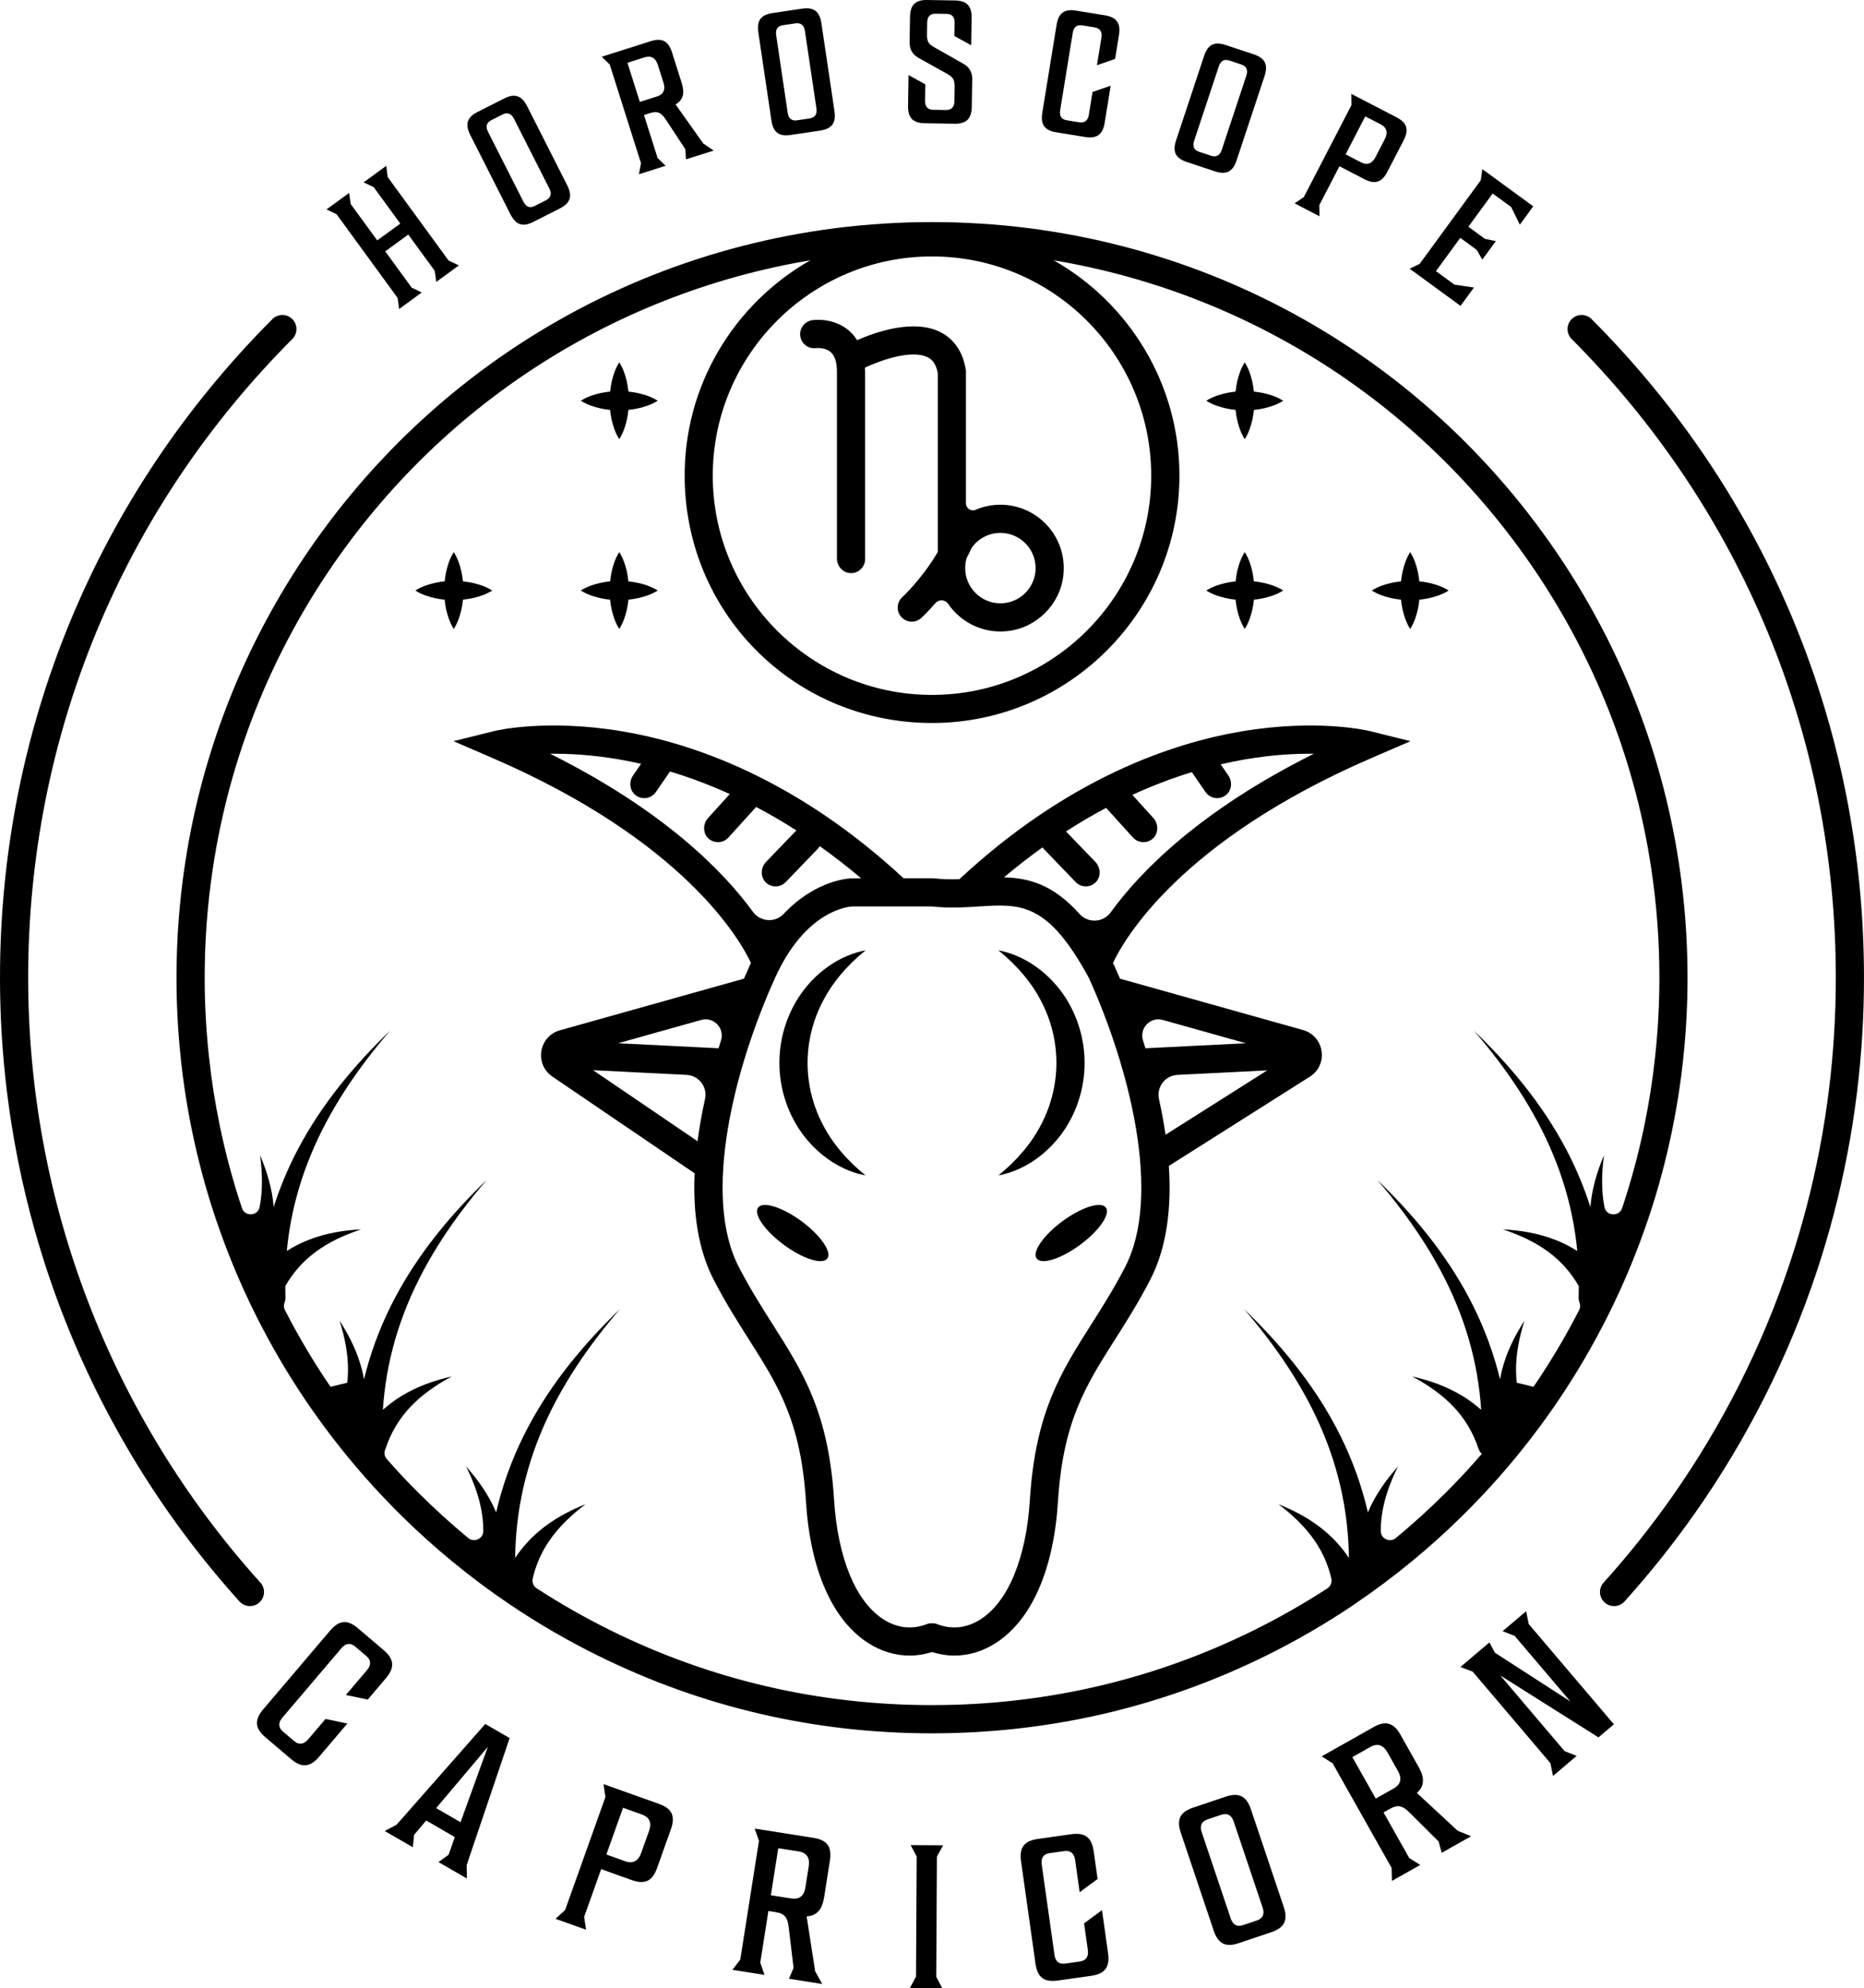 <?xml version="1.0" encoding="UTF-8"?>
<svg id="Layer_1" data-name="Layer 1" xmlns="http://www.w3.org/2000/svg" viewBox="0 0 1229.78 1311.62">
  <path d="M538.44,229.64c.06,0,5.92-.65,9.66,2.67,2.71,2.41,4.08,6.76,4.08,12.94v123.13c0,4.85,3.55,9.19,8.38,9.65,5.54.53,10.21-3.82,10.21-9.25v-123.53c0-.95-.06-1.84-.11-2.75,9.39-4.42,30.53-12.23,41.35-6.83,2.26,1.13,5.37,3.43,6.69,10.39v118.09c-10.29,17.6-23.24,29.63-23.42,29.79-3.78,3.46-4.05,9.33-.6,13.12,1.83,2.01,4.35,3.03,6.87,3.03,2.24,0,4.48-.8,6.26-2.43.37-.33,4.18-3.86,9.36-9.8,2.24-2.57,6.38-2.42,8.31.4,8.29,12.16,22.8,19.75,38.94,18.09,19.3-1.99,34.98-17.51,37.13-36.79,2.82-25.2-16.91-46.61-41.55-46.61-5.82,0-11.36,1.21-16.4,3.37-3,1.29-6.32-1.02-6.32-4.28v-87.56l-.12-.75c-2.41-14.67-10.49-21.53-16.84-24.7-17.82-8.9-43.26.26-54.84,5.38-1.47-2.33-3.21-4.42-5.28-6.23-10.05-8.71-22.86-7.18-24.28-6.97-5.08.73-8.67,5.44-7.94,10.52.73,5.08,5.37,8.62,10.46,7.89ZM660.02,351.54c12.81,0,23.23,10.42,23.23,23.23s-10.42,23.23-23.23,23.23-23.23-10.42-23.23-23.23c0-2.34.35-4.59,1-6.73,1.12-2.13,2.19-4.31,3.21-6.57,4.2-6,11.16-9.94,19.02-9.94Z" style="stroke-width: 0px;"/>
  <path d="M893.38,1058.41c25.8-17.38,50.21-37.42,72.51-59.53,1.33-1.31,2.64-2.64,3.97-3.98l.52-.53c2.56-2.6,5.09-5.23,7.59-7.9,14.97-15.88,29.09-33.01,41.98-50.92,12.29-17.09,23.58-35.13,33.57-53.6,7.39-13.66,14.16-27.67,20.11-41.64,5.44-12.81,10.36-25.85,14.63-38.74,5.88-17.72,10.83-36.19,14.71-54.89,3.27-15.75,5.77-31.68,7.43-47.32.66-5.97,1.2-11.9,1.61-17.58.3-4.08.53-7.83.69-11.37.44-8.22.66-16.78.66-25.45,0-25.03-1.87-50.14-5.56-74.61-1.51-10.13-3.35-20.26-5.47-30.1-7.7-36.02-19.47-71.25-34.98-104.71-9.19-19.8-19.77-39.16-31.44-57.55-92.11-144.95-249.49-231.49-421.01-231.49s-328.91,86.54-421.02,231.5c-11.67,18.39-22.25,37.75-31.44,57.55-15.51,33.46-27.27,68.69-34.97,104.7-2.12,9.85-3.96,19.98-5.47,30.1-3.69,24.48-5.56,49.59-5.56,74.62,0,8.67.22,17.23.66,25.36.16,3.61.38,7.36.69,11.44.41,5.68.95,11.61,1.61,17.58,1.67,15.69,4.17,31.62,7.44,47.35,3.88,18.71,8.83,37.17,14.7,54.89,4.26,12.89,9.19,25.93,14.63,38.76,5.94,13.95,12.7,27.95,20.1,41.62,9.99,18.47,21.28,36.51,33.58,53.61,12.89,17.91,27.01,35.04,41.96,50.91,2.51,2.68,5.05,5.31,7.61,7.92l.22.22c1.42,1.45,2.83,2.87,4.23,4.25,22.33,22.14,46.74,42.18,72.53,59.56,18.58,12.55,38.22,23.95,58.39,33.88,68.75,33.92,142.81,51.12,220.12,51.12,2.57,0,5.16-.02,7.65-.07,2.2-.02,4.41-.07,6.57-.14,72.23-2.02,141.5-19.14,205.87-50.88,20.13-9.91,39.78-21.32,58.4-33.9ZM759.51,313.79c0,79.75-64.88,144.63-144.63,144.63s-144.63-64.88-144.63-144.63,64.88-144.63,144.63-144.63,144.63,64.88,144.63,144.63ZM628.56,1124.61c-2.07.07-4.14.11-6.29.14-2.45.05-4.92.07-7.37.07-74.43,0-145.72-16.55-211.9-49.21-16.8-8.28-33.22-17.62-48.94-27.83-2.14-1.39-3.17-3.99-2.6-6.48,2-8.69,5.59-17.13,10.92-24.87,6.22-9.12,14.65-17.14,23.96-24.14-10.8,4.31-21.42,9.89-30.81,17.87-5.91,4.96-11.2,10.92-15.67,17.55.16-11.98,1.22-23.96,3.31-35.82,2.75-15.7,7.28-31.17,13.43-46.09,12.28-29.9,31-57.29,52.41-82.22-11.84,11.43-23.11,23.53-33.4,36.52-10.29,12.99-19.6,26.9-27.42,41.74-7.83,14.83-14.14,30.6-18.62,46.97-.81,2.95-1.54,5.93-2.24,8.91-.09-.21-.16-.42-.25-.63-4.86-11.32-11.87-21.05-19.62-29.73,5.21,10.41,9.19,21.35,10.68,32.29.49,3.49.72,6.95.7,10.38-.03,5.09-6.03,7.8-9.95,4.55-11.06-9.16-21.75-18.84-31.98-28.98-1.36-1.33-2.69-2.69-4.04-4.06l-.21-.21c-2.46-2.5-4.9-5.03-7.32-7.62-3.44-3.66-6.82-7.4-10.16-11.2-1.5-1.71-1.98-4.16-1.05-6.24.12-.27.23-.54.32-.82,3.28-9.91,8.65-19.26,16.25-27.29,7.55-8.05,17.12-14.68,27.39-20.16-11.34,2.59-22.69,6.47-33.2,12.9-4.32,2.61-8.43,5.7-12.29,9.15.52-7.87,1.45-15.73,2.82-23.54,2.75-15.7,7.28-31.17,13.43-46.09,12.28-29.9,31-57.29,52.41-82.22-11.84,11.43-23.11,23.53-33.4,36.52-10.29,12.99-19.6,26.9-27.42,41.74-7.83,14.83-14.14,30.6-18.62,46.97-.59,2.16-1.15,4.32-1.68,6.5-.38-2.14-.8-4.25-1.34-6.33-3.05-11.94-8.48-22.63-14.79-32.4,3.54,11.09,5.78,22.51,5.57,33.55-.04,2.5-.2,4.97-.49,7.41-8.52,2.07-2.52.61-11.04,2.68-9.19-13.49-17.72-27.5-25.44-41.78-1.59-2.93-3.13-5.88-4.65-8.85-.78-1.53-.87-3.31-.25-4.91.43-1.11.66-2.33.61-3.6v-.02c-.09-2.41-.12-4.82-.13-7.23,4.84-8.47,11.37-16.12,19.63-22.28,8.81-6.65,19.38-11.54,30.44-15.18-11.61.61-23.46,2.5-34.91,7.03-4.86,1.9-9.6,4.34-14.13,7.21.54-5.69,1.3-11.37,2.29-17.02,2.75-15.7,7.28-31.17,13.43-46.09,12.28-29.9,31-57.29,52.41-82.22-11.84,11.43-23.11,23.53-33.4,36.52-10.29,12.99-19.6,26.9-27.42,41.74-6.4,12.12-11.76,24.88-15.96,38.07-1-12.17-4.49-23.55-9.01-34.17,1.59,11.53,1.85,23.17-.24,34.01-.01.06-.02.13-.04.19-1.15,6.04-9.71,6.52-11.66.69-.15-.44-.29-.87-.43-1.31-5.65-17.04-10.41-34.81-14.15-52.82-3.14-15.14-5.55-30.46-7.16-45.57-.63-5.77-1.15-11.46-1.55-16.94-.29-3.91-.51-7.47-.66-10.97-.42-7.89-.64-16.12-.64-24.46,0-24.11,1.8-48.28,5.36-71.86,1.46-9.75,3.23-19.49,5.26-28.96,7.41-34.67,18.73-68.57,33.66-100.77,8.85-19.06,19.04-37.71,30.27-55.41,74.06-116.56,191.98-193.84,325.04-216.16-50.23,28.51-83.96,82.85-82.9,144.86,1.54,89.91,74.04,160.79,163.97,160.37,89.64-.42,162.44-73.48,162.44-163.21,0-60.82-33.46-113.94-82.92-142.01,133.05,22.32,250.97,99.6,325.03,216.16,11.24,17.71,21.42,36.35,30.27,55.41,14.93,32.2,26.25,66.11,33.66,100.79,2.04,9.47,3.8,19.21,5.26,28.96,3.56,23.56,5.36,47.74,5.36,71.85,0,8.34-.22,16.56-.64,24.55-.15,3.44-.37,7-.66,10.91-.4,5.48-.92,11.17-1.55,16.95-1.6,15.07-4.01,30.39-7.15,45.54-3.74,18.01-8.5,35.78-14.16,52.83-.14.43-.29.86-.43,1.29-1.95,5.84-10.51,5.36-11.66-.69-.01-.06-.02-.12-.04-.19-2.09-10.84-1.84-22.48-.24-34.01-4.52,10.62-8.01,21.99-9.01,34.17-4.2-13.19-9.57-25.95-15.96-38.07-7.82-14.84-17.13-28.75-27.42-41.74-10.3-13-21.57-25.1-33.4-36.52,21.41,24.93,40.13,52.32,52.41,82.22,6.15,14.92,10.69,30.38,13.43,46.09.99,5.65,1.75,11.33,2.29,17.02-4.53-2.87-9.26-5.32-14.13-7.21-11.46-4.53-23.3-6.42-34.91-7.03,11.06,3.64,21.62,8.53,30.44,15.18,8.26,6.16,14.8,13.81,19.63,22.28-.01,2.41-.05,4.82-.13,7.23v.03c-.01.28,0,.57,0,.86.06.99.27,1.93.62,2.8.62,1.57.49,3.34-.28,4.85-1.52,2.96-3.06,5.91-4.65,8.83-7.72,14.28-16.25,28.29-25.44,41.77-8.52-2.07-2.52-.61-11.04-2.68-.29-2.43-.46-4.9-.49-7.4-.21-11.04,2.03-22.46,5.57-33.55-6.32,9.77-11.74,20.46-14.79,32.4-.54,2.07-.97,4.19-1.34,6.33-.53-2.17-1.09-4.34-1.68-6.5-4.48-16.37-10.79-32.13-18.62-46.97-7.82-14.84-17.13-28.75-27.42-41.74-10.3-13-21.57-25.1-33.4-36.52,21.41,24.93,40.13,52.32,52.41,82.22,6.15,14.92,10.69,30.38,13.43,46.09,1.37,7.8,2.3,15.66,2.82,23.54-3.86-3.45-7.97-6.55-12.29-9.15-10.51-6.42-21.86-10.31-33.2-12.9,10.27,5.48,19.85,12.1,27.4,20.16,7.59,8.02,12.97,17.38,16.25,27.29.26.76.63,1.55,1.1,2.25.34.51.73.98,1.15,1.4-4.31,4.97-8.67,9.87-13.15,14.62-2.42,2.57-4.85,5.1-7.3,7.59l-.51.52c-1.25,1.27-2.49,2.53-3.78,3.8-10.22,10.13-20.9,19.8-31.95,28.96-3.92,3.24-9.92.53-9.95-4.55-.02-3.43.21-6.89.7-10.38,1.5-10.94,5.47-21.88,10.68-32.29-7.75,8.67-14.76,18.4-19.62,29.73-.09.21-.16.42-.25.63-.69-2.99-1.42-5.96-2.24-8.91-4.48-16.37-10.79-32.13-18.62-46.97-7.82-14.84-17.13-28.75-27.42-41.74-10.3-13-21.57-25.1-33.4-36.52,21.41,24.93,40.13,52.32,52.41,82.22,6.15,14.92,10.69,30.38,13.43,46.09,2.08,11.86,3.15,23.84,3.31,35.82-4.46-6.64-9.76-12.59-15.67-17.55-9.39-7.97-20.01-13.56-30.81-17.87,9.3,7,17.74,15.02,23.96,24.14,5.33,7.74,8.92,16.18,10.92,24.87.57,2.49-.46,5.09-2.6,6.48-15.76,10.23-32.19,19.59-48.97,27.85-61.96,30.56-128.63,47.04-198.2,48.98Z" style="stroke-width: 0px;"/>
  <path d="M228.22,1118.14l14.39,3.04,11.96-14.07c5.85-6.88,5.68-12.51-1.41-18.53l-17.04-14.49c-7.08-6.02-12.56-5.2-18.41,1.68l-43.99,51.75c-5.85,6.88-5.78,12.42,1.3,18.44l17.04,14.49c7.08,6.02,12.67,5.28,18.51-1.6l18.59-21.87-14.4-3.04-11.52,13.55c-2.71,3.18-5.9,3.82-9.19,1.03l-7.39-6.28c-3.29-2.79-3.06-5.97-.36-9.15l38.93-45.79c2.71-3.18,5.8-3.91,9.09-1.12l7.39,6.28c3.29,2.79,3.17,6.05.46,9.23l-13.97,16.43Z" style="stroke-width: 0px;"/>
  <path d="M320.15,1137.26l-58.48,66.44-7.86,4.17,18.55,10.72.86-8.22,7.94-9.42,18.9,10.92-4.09,11.65-6.69,4.85,18.78,10.86-.19-8.83,28.37-83.84-16.1-9.31ZM303.85,1202.08l-16.1-9.31,34.08-40.38-17.98,49.69Z" style="stroke-width: 0px;"/>
  <path d="M434.85,1190.02l-36.68-13.08,1.27,8.47-26.62,74.63-6.34,5.75,20.18,7.2-1.27-8.47,11.23-31.48,20.31,7.24c8.76,3.12,13.59.41,16.62-8.09l9.05-25.38c3.03-8.5,1.01-13.66-7.75-16.79ZM428.21,1207.82l-5.21,14.6c-1.77,4.95-5.18,7.31-10.51,5.4l-12.44-4.44,11-30.84,12.44,4.44c5.33,1.9,6.53,5.76,4.72,10.84Z" style="stroke-width: 0px;"/>
  <path d="M536.78,1212.4l-38.87-6.12,2.82,8.08-12.32,78.28-5.17,6.83,21.17,3.33-2.82-8.08,5.36-34.08,4.93.78c5.86.92,7.74,3.67,8.44,9.65l3.24,27.11-3.04,7.16,21.97,3.46-4.68-8.38-5.62-36.22c6.75-.44,10.26-4.52,11.54-12.64l3.79-24.1c1.4-8.92-1.54-13.61-10.73-15.06ZM533.56,1231.13l-2.2,13.98c-.84,5.32-3.74,8.14-9.33,7.26l-13.45-2.12,4.88-31.02,13.45,2.12c5.59.88,7.48,4.45,6.65,9.78Z" style="stroke-width: 0px;"/>
  <polygon points="622.21 1217.29 600.79 1217.18 604.79 1224.74 604.35 1303.98 600.27 1311.5 621.69 1311.62 617.69 1304.05 618.13 1224.82 622.21 1217.29" style="stroke-width: 0px;"/>
  <path d="M727.06,1260.06l-11.83,8.74,2.48,17.62c.58,4.14-1.06,6.95-5.33,7.56l-9.61,1.36c-4.27.6-6.5-1.67-7.08-5.81l-8.4-59.52c-.58-4.14.93-6.93,5.2-7.54l9.61-1.35c4.27-.6,6.63,1.65,7.21,5.79l3.01,21.35,11.83-8.74-2.58-18.28c-1.26-8.94-5.58-12.55-14.79-11.25l-22.15,3.13c-9.21,1.3-12.23,5.94-10.97,14.88l9.49,67.25c1.26,8.94,5.45,12.57,14.66,11.27l22.15-3.12c9.21-1.3,12.36-5.96,11.1-14.9l-4.01-28.42Z" style="stroke-width: 0px;"/>
  <path d="M825.3,1193.56c-2.88-8.56-7.79-11.32-16.6-8.35l-21.59,7.26c-8.81,2.96-10.93,8.08-8.05,16.64l21.65,64.38c2.88,8.56,7.66,11.36,16.47,8.39l21.59-7.26c8.81-2.97,11.06-8.13,8.18-16.69l-21.66-64.38ZM829.21,1266.9l-9.2,3.09c-4.09,1.38-6.69-.45-8.03-4.41l-19.16-56.97c-1.33-3.96-.36-6.99,3.73-8.36l9.2-3.09c4.09-1.38,6.82.41,8.15,4.37l19.16,56.97c1.33,3.96.23,7.03-3.85,8.41Z" style="stroke-width: 0px;"/>
  <path d="M934.79,1182.78c5.02-4.54,5.24-9.92,1.2-17.08l-11.98-21.25c-4.44-7.86-9.66-9.72-17.76-5.15l-34.27,19.33,7.23,4.59,38.92,69.02.18,8.56,18.66-10.53-7.23-4.59-16.94-30.05,4.34-2.45c5.17-2.91,8.35-1.92,12.61,2.33l19.36,19.25,2.06,7.5,19.37-10.92-8.87-3.66-26.88-24.91ZM919.5,1179.8l-11.86,6.68-15.42-27.35,11.86-6.68c4.93-2.78,8.63-1.15,11.28,3.54l6.95,12.32c2.65,4.7,2.12,8.7-2.81,11.49Z" style="stroke-width: 0px;"/>
  <polygon points="1006.87 1062.87 991.36 1076.05 999.33 1079.18 1036.06 1122.42 986.28 1090.26 982.63 1083.46 963.53 1099.69 971.6 1102.73 1022.9 1163.13 1024.6 1171.58 1040.21 1158.32 1032.25 1155.19 989.84 1105.27 1054.59 1146.11 1064.76 1137.47 1008.57 1071.33 1006.87 1062.87" style="stroke-width: 0px;"/>
  <polygon points="262.32 196.53 263.34 203.84 278.26 192.95 271.61 189.75 254.16 165.82 269.36 154.73 286.82 178.66 287.83 185.97 302.76 175.08 296.01 171.95 255.76 116.77 254.84 109.39 239.91 120.28 246.56 123.48 264.09 147.5 248.89 158.59 231.36 134.57 230.34 127.26 215.42 138.15 222.07 141.35 262.32 196.53" style="stroke-width: 0px;"/>
  <path d="M336.73,141.28c3.52,6.94,7.94,8.74,15.09,5.12l17.51-8.87c7.15-3.62,8.42-8.31,4.91-15.25l-26.46-52.23c-3.52-6.94-8.05-8.69-15.2-5.06l-17.51,8.87c-7.15,3.62-8.32,8.25-4.8,15.2l26.46,52.23ZM324.09,79.31l7.46-3.78c3.32-1.68,5.87-.5,7.5,2.71l23.42,46.22c1.63,3.21,1.07,5.97-2.25,7.65l-7.46,3.78c-3.32,1.68-5.76.45-7.39-2.77l-23.42-46.22c-1.63-3.21-1.17-5.92,2.14-7.6Z" style="stroke-width: 0px;"/>
  <path d="M422.89,107.7l-1.36,7.25,17.61-5.58-5.29-5.15-8.98-28.35,4.1-1.3c4.87-1.55,7.39-.15,10.23,4.19l12.94,19.67.42,6.69,18.27-5.79-6.84-4.66-18.28-25.77c5.04-2.94,6.17-7.44,4.03-14.2l-6.35-20.05c-2.35-7.42-6.43-9.91-14.07-7.48l-32.34,10.25,5.29,5.15,20.64,65.12ZM425.14,37.88c4.65-1.47,7.49.55,8.89,4.98l3.69,11.63c1.4,4.43.25,7.72-4.4,9.19l-11.19,3.55-8.18-25.81,11.19-3.55Z" style="stroke-width: 0px;"/>
  <path d="M508.94,79.42c1.14,7.7,4.78,10.8,12.7,9.62l19.42-2.89c7.93-1.18,10.62-5.22,9.47-12.92l-8.61-57.91c-1.14-7.7-4.89-10.78-12.82-9.6l-19.42,2.89c-7.93,1.18-10.5,5.2-9.35,12.9l8.61,57.91ZM516.51,16.63l8.27-1.23c3.68-.55,5.72,1.38,6.25,4.94l7.62,51.25c.53,3.56-.87,6-4.55,6.55l-8.27,1.23c-3.68.55-5.61-1.4-6.14-4.96l-7.62-51.25c-.53-3.56.75-5.98,4.43-6.53Z" style="stroke-width: 0px;"/>
  <path d="M610.05,81.3l19.63.32c8.01.13,11.32-3.42,11.45-11.2l.29-18.12c.07-4.53-1.84-8.05-5.99-10.32l-18.99-10.76c-3.92-2.15-4.93-3.91-4.86-8.68l.13-7.78c.06-3.6,1.84-5.78,5.55-5.72l7.32.12c3.72.06,5.31,2.29,5.25,5.89l-.14,8.71,11.05,6.1.29-18c.13-7.78-3.07-11.43-11.08-11.56L611.71,0c-8.01-.13-11.21,3.42-11.33,11.2l-.27,16.49c-.07,4.53,1.61,8.04,5.76,10.43l19.11,10.65c3.91,2.27,4.93,4.03,4.85,8.79l-.15,9.29c-.06,3.6-1.84,5.78-5.55,5.72l-8.59-.14c-3.6-.06-5.31-2.29-5.25-5.89l.18-10.92-11.05-6.1-.33,20.21c-.13,7.78,2.95,11.43,10.97,11.56Z" style="stroke-width: 0px;"/>
  <path d="M696.84,87.28l19.03,3.09c7.91,1.29,11.7-1.74,12.95-9.43l3.97-24.42-11.98,4.17-2.46,15.13c-.58,3.55-2.65,5.45-6.32,4.86l-8.25-1.34c-3.67-.6-4.92-3.04-4.34-6.59l8.32-51.14c.58-3.55,2.54-5.47,6.21-4.87l8.26,1.34c3.67.6,5.03,3.06,4.46,6.61l-2.98,18.34,11.98-4.17,2.55-15.71c1.25-7.68-1.38-11.76-9.29-13.05l-19.03-3.09c-7.91-1.29-11.59,1.76-12.84,9.45l-9.4,57.79c-1.25,7.68,1.27,11.74,9.18,13.03Z" style="stroke-width: 0px;"/>
  <path d="M782.95,106.85l18.63,6.18c7.61,2.52,11.83.13,14.28-7.26l18.42-55.57c2.45-7.39.49-11.83-7.11-14.35l-18.63-6.18c-7.61-2.52-11.72-.09-14.17,7.3l-18.42,55.57c-2.45,7.39-.61,11.79,7,14.31ZM787.82,92.92l16.3-49.17c1.13-3.42,3.37-5,6.9-3.83l7.94,2.63c3.53,1.17,4.49,3.81,3.36,7.23l-16.3,49.17c-1.13,3.42-3.48,4.96-7.01,3.79l-7.94-2.63c-3.53-1.17-4.38-3.78-3.24-7.19Z" style="stroke-width: 0px;"/>
  <path d="M870.45,135.26l13.25-25.58,16.51,8.55c7.12,3.69,11.56,1.93,15.14-4.98l10.68-20.63c3.58-6.91,2.45-11.55-4.67-15.24l-29.82-15.44.1,7.38-31.42,60.66-6.09,4.17,16.4,8.49-.1-7.38ZM900.74,76.76l10.11,5.24c4.33,2.24,4.91,5.68,2.77,9.81l-6.14,11.86c-2.09,4.02-5.28,5.64-9.61,3.4l-10.11-5.24,12.98-25.07Z" style="stroke-width: 0px;"/>
  <polygon points="972.43 189.68 959.57 187.77 947.38 178.86 963.42 156.91 974.3 164.86 977.96 171.27 986.87 159.08 979.64 157.54 968.76 149.59 984.8 127.64 996.99 136.55 1002.72 148.21 1011.56 136.11 977.97 111.58 976.95 118.89 936.65 174.05 930 177.24 963.59 201.78 972.43 189.68" style="stroke-width: 0px;"/>
  <path d="M1050.06,210.52c-3.63-3.63-9.51-3.64-13.14-.01-3.63,3.63-3.64,9.51-.01,13.14,112.39,112.58,174.28,262.19,174.28,421.29,0,11.99-.35,23.96-1.05,35.59-3.05,52.2-12.96,103.75-29.44,153.2-18.17,54.47-44.16,106.01-77.23,153.18-13.99,19.94-29.29,39.14-45.48,57.08-3.44,3.81-3.14,9.69.67,13.13,1.78,1.6,4,2.39,6.22,2.39,2.54,0,5.07-1.03,6.9-3.07,16.69-18.5,32.47-38.3,46.9-58.86,34.11-48.64,60.9-101.79,79.65-157.97,17-51,27.22-104.16,30.36-157.98.72-11.98,1.08-24.33,1.08-36.69,0-164.05-63.82-318.33-179.71-434.42Z" style="stroke-width: 0px;"/>
  <path d="M171.79,1043.99c-98.8-109.59-153.21-251.31-153.21-399.05,0-159.1,61.89-308.71,174.28-421.29,3.63-3.63,3.62-9.52-.01-13.14-3.63-3.63-9.52-3.62-13.14.01C63.82,326.61,0,480.89,0,644.94c0,152.34,56.11,298.48,157.99,411.49,1.83,2.04,4.36,3.07,6.91,3.07,2.22,0,4.44-.79,6.22-2.39,3.81-3.44,4.12-9.31.68-13.13Z" style="stroke-width: 0px;"/>
  <path d="M924.33,395.58c.22,2.22.56,4.43,1.06,6.65.99,4.23,2.32,8.45,4.99,12.68,2.67-4.23,4-8.45,4.99-12.68.5-2.21.84-4.42,1.06-6.63,2.21-.22,4.42-.56,6.63-1.06,4.23-.99,8.45-2.32,12.68-4.99-4.23-2.67-8.45-4-12.68-4.99-2.22-.5-4.43-.84-6.65-1.06-.23-2.21-.57-4.42-1.06-6.63-.99-4.23-2.32-8.45-4.97-12.68-2.65,4.23-3.98,8.45-4.97,12.68-.49,2.22-.83,4.43-1.06,6.65-2.22.23-4.43.57-6.65,1.06-4.23.99-8.45,2.32-12.68,4.97,4.23,2.65,8.45,3.98,12.68,4.97,2.21.49,4.42.83,6.63,1.06Z" style="stroke-width: 0px;"/>
  <path d="M815.17,395.58c.22,2.22.56,4.43,1.06,6.65.99,4.23,2.32,8.45,4.99,12.68,2.67-4.23,4-8.45,4.99-12.68.5-2.21.84-4.42,1.06-6.63,2.21-.22,4.42-.56,6.63-1.06,4.23-.99,8.45-2.32,12.68-4.99-4.23-2.67-8.45-4-12.68-4.99-2.22-.5-4.43-.84-6.65-1.06-.23-2.21-.57-4.42-1.06-6.63-.99-4.23-2.32-8.45-4.97-12.68-2.65,4.23-3.98,8.45-4.97,12.68-.49,2.22-.83,4.43-1.06,6.65-2.22.23-4.43.57-6.65,1.06-4.23.99-8.45,2.32-12.68,4.97,4.23,2.65,8.45,3.98,12.68,4.97,2.21.49,4.42.83,6.63,1.06Z" style="stroke-width: 0px;"/>
  <path d="M815.17,270.4c.22,2.22.56,4.43,1.06,6.65.99,4.23,2.32,8.45,4.99,12.68,2.67-4.23,4-8.45,4.99-12.68.5-2.21.84-4.42,1.06-6.63,2.21-.22,4.42-.56,6.63-1.06,4.23-.99,8.45-2.32,12.68-4.99-4.23-2.67-8.45-4-12.68-4.99-2.22-.5-4.43-.84-6.65-1.06-.23-2.21-.57-4.42-1.06-6.63-.99-4.23-2.32-8.45-4.97-12.68-2.65,4.23-3.98,8.45-4.97,12.68-.49,2.22-.83,4.43-1.06,6.65-2.22.23-4.43.57-6.65,1.06-4.23.99-8.45,2.32-12.68,4.97,4.23,2.65,8.45,3.98,12.68,4.97,2.21.49,4.42.83,6.63,1.06Z" style="stroke-width: 0px;"/>
  <path d="M299.39,414.91c2.67-4.23,4-8.45,4.99-12.68.5-2.22.84-4.43,1.06-6.65,2.21-.23,4.42-.57,6.63-1.06,4.23-.99,8.45-2.32,12.68-4.97-4.23-2.65-8.45-3.98-12.68-4.97-2.22-.49-4.43-.83-6.65-1.06-.23-2.22-.57-4.43-1.06-6.65-.99-4.23-2.32-8.45-4.97-12.68-2.65,4.23-3.98,8.45-4.97,12.68-.49,2.21-.83,4.42-1.06,6.63-2.22.22-4.43.56-6.65,1.06-4.23.99-8.45,2.32-12.68,4.99,4.23,2.67,8.45,4,12.68,4.99,2.21.5,4.42.84,6.63,1.06.22,2.21.56,4.42,1.06,6.63.99,4.23,2.32,8.45,4.99,12.68Z" style="stroke-width: 0px;"/>
  <path d="M402.51,395.6c.22,2.21.56,4.42,1.06,6.63.99,4.23,2.32,8.45,4.99,12.68,2.67-4.23,4-8.45,4.99-12.68.5-2.22.84-4.43,1.06-6.65,2.21-.23,4.42-.57,6.63-1.06,4.23-.99,8.45-2.32,12.68-4.97-4.23-2.65-8.45-3.98-12.68-4.97-2.21-.49-4.43-.83-6.65-1.06-.23-2.22-.57-4.43-1.06-6.65-.99-4.23-2.32-8.45-4.97-12.68-2.65,4.23-3.98,8.45-4.97,12.68-.49,2.21-.83,4.42-1.06,6.63-2.22.22-4.43.56-6.65,1.06-4.23.99-8.45,2.32-12.68,4.99,4.23,2.67,8.45,4,12.68,4.99,2.21.5,4.42.84,6.63,1.06Z" style="stroke-width: 0px;"/>
  <path d="M402.51,270.41c.22,2.21.56,4.42,1.06,6.63.99,4.23,2.32,8.45,4.99,12.68,2.67-4.23,4-8.45,4.99-12.68.5-2.22.84-4.43,1.06-6.65,2.21-.23,4.42-.57,6.63-1.06,4.23-.99,8.45-2.32,12.68-4.97-4.23-2.65-8.45-3.98-12.68-4.97-2.21-.49-4.43-.83-6.65-1.06-.23-2.22-.57-4.43-1.06-6.65-.99-4.23-2.32-8.45-4.97-12.68-2.65,4.23-3.98,8.45-4.97,12.68-.49,2.21-.83,4.42-1.06,6.63-2.22.22-4.43.56-6.65,1.06-4.23.99-8.45,2.32-12.68,4.99,4.23,2.67,8.45,4,12.68,4.99,2.21.5,4.42.84,6.63,1.06Z" style="stroke-width: 0px;"/>
  <path d="M864.15,710.31c5.77-3.65,8.74-10.12,7.76-16.88-.99-6.76-5.69-12.1-12.27-13.95l-120.71-33.87c-1.52-3.58-2.8-6.47-3.75-8.56l-.29-.58c-.21-.39-.42-.74-.63-1.13,7.04-15.06,43.87-80.6,171.03-135.48l25.29-10.91-26.73-6.64c-1.38-.34-34.31-8.28-84.6.15-45.51,7.63-114.6,30.79-186.28,97.54-5.38.15-10.95.08-16.82-.57-.36-.04-.7-.01-1.05-.01-.15,0-.29-.05-.45-.05h-18.52c-71.44-66.26-140.23-89.31-185.6-96.92-50.29-8.43-83.22-.49-84.6-.15l-26.73,6.64,25.28,10.91c126.87,54.76,163.82,120.13,170.98,135.38-.29.61-.58,1.19-.87,1.82-.95,2.09-2.23,4.98-3.75,8.55l-121.43,34.07c-6.46,1.81-11.15,7.05-12.23,13.67-1.08,6.62,1.69,13.08,7.24,16.85l93.88,63.84c-1.14,25.22,2.02,49.99,12.76,70.59,7.98,15.3,15.77,27.56,23.3,39.42,19.02,29.97,34.05,53.64,37.37,106.43,2.83,45.06,17.41,78.23,41.04,93.39,8.58,5.5,17.92,8.3,27.35,8.3,4.93,0,9.87-.81,14.75-2.34,4.88,1.53,9.82,2.34,14.75,2.34,9.43,0,18.77-2.79,27.35-8.3,23.63-15.16,38.21-48.33,41.04-93.39,3.32-52.79,18.35-76.46,37.37-106.43,7.53-11.86,15.31-24.12,23.29-39.42,11.44-21.93,14.27-48.59,12.48-75.48l92.97-58.84ZM776.78,709.08l59.24-2.96-67.05,42.44c-1.16-7.96-2.63-15.83-4.32-23.5-1.75-7.95,4.01-15.56,12.13-15.97ZM821.95,688.21l-66.22,3.31c-.53-1.72-1.07-3.42-1.61-5.09-2.62-8.12,4.83-15.89,13.05-13.59l54.78,15.37ZM821.3,500.97c17.7-3.04,33.14-3.89,45.53-3.74-75.57,37.71-114.69,77.96-134.09,104.66-4.95,6.82-14.95,7.27-20.56.99-17.34-19.42-33.54-23.75-49.82-24.1,8.56-7.21,17.06-13.78,25.44-19.78.23.3.43.61.7.89l21.17,21.98c1.82,1.89,4.26,2.85,6.69,2.85,2.21,0,4.42-.78,6.19-2.36,3.96-3.53,3.85-9.91.16-13.74l-19.41-20.15c9-5.8,17.84-10.97,26.46-15.54l17.74,19.57c1.84,2.02,4.36,3.05,6.89,3.05,2.17,0,4.35-.76,6.11-2.29,3.92-3.43,3.95-9.74.45-13.6l-13.87-15.3c13.86-6.37,27.01-11.26,39.22-15l9.06,13.14c1.8,2.61,4.71,4.02,7.66,4.02,1.96,0,3.95-.62,5.65-1.92,3.99-3.05,4.59-8.88,1.74-13.01l-5.08-7.37c5.6-1.31,10.94-2.39,15.97-3.25ZM362.95,497.23c12.39-.13,27.83.7,45.53,3.74,4.57.79,9.42,1.75,14.48,2.91l-5.32,7.71c-2.86,4.14-2.25,9.97,1.75,13.02,1.7,1.3,3.68,1.92,5.64,1.92,2.95,0,5.86-1.4,7.66-4.02l9.36-13.57c12.25,3.69,25.47,8.53,39.43,14.88l-14.38,15.86c-3.5,3.86-3.47,10.17.46,13.6,1.76,1.53,3.93,2.29,6.11,2.29,2.53,0,5.05-1.03,6.89-3.05l18.3-20.19c8.65,4.54,17.52,9.69,26.56,15.47l-20.06,20.83c-3.68,3.82-3.8,10.2.16,13.74,1.76,1.58,3.98,2.36,6.19,2.36,2.44,0,4.87-.95,6.69-2.85l21.17-21.98c.51-.53.92-1.1,1.28-1.7,8.98,6.38,18.09,13.42,27.28,21.19h-5.7c-1.25,0-23.51.38-45.51,23.56-5.62,5.92-15.32,5.2-20.12-1.39-19.48-26.71-58.6-66.77-133.84-104.32ZM474.05,691.52l-66.22-3.31,54.78-15.37c8.22-2.31,15.67,5.46,13.05,13.59-.54,1.67-1.08,3.37-1.61,5.09ZM391.3,705.99l61.7,3.08c8.1.41,13.88,7.99,12.14,15.91-2,9.07-3.7,18.42-4.93,27.86l-68.91-46.86ZM742.21,836.03c-7.62,14.6-15.19,26.53-22.51,38.06-19.64,30.95-36.61,57.67-40.23,115.23-2.41,38.44-14.27,67.2-32.53,78.91-9.03,5.8-18.89,6.91-28.49,3.22-1.11-.43-2.25-.6-3.37-.6-.07,0-.14-.01-.21-.01-.06,0-.12,0-.18.01-1.13,0-2.27.17-3.39.6-9.6,3.7-19.45,2.58-28.49-3.22-18.25-11.71-30.11-40.47-32.53-78.91-3.62-57.56-20.58-84.28-40.23-115.23-7.32-11.53-14.89-23.46-22.51-38.06-24.84-47.62-2.62-132.8,23.96-191.28,20.68-45.49,49.78-46.75,50.89-46.78h52.23s.02,0,.04,0c11.73,1.24,22.23.57,31.5-.02,27.14-1.73,45.05-2.89,72.2,47.1,26.52,58.48,48.62,143.46,23.83,190.99Z" style="stroke-width: 0px;"/>
  <path d="M683.95,830.2c3.18,4.32,15.98.31,28.59-8.97,12.61-9.28,20.25-20.3,17.07-24.63-3.18-4.32-15.98-.31-28.59,8.97-12.61,9.28-20.25,20.3-17.07,24.63Z" style="stroke-width: 0px;"/>
  <path d="M528.75,805.58c-12.61-9.28-25.41-13.29-28.59-8.97-3.18,4.32,4.46,15.35,17.07,24.63,12.61,9.28,25.41,13.29,28.59,8.97,3.18-4.32-4.46-15.35-17.07-24.63Z" style="stroke-width: 0px;"/>
  <path d="M571.06,626.93c-15.81,2.92-30.52,12.77-40.79,26.22-10.34,13.46-16.12,30.75-16.06,48.02-.03,17.27,5.75,34.55,16.09,48,10.27,13.44,24.96,23.29,40.77,26.23-12.42-10.01-22.05-21.4-28.51-34.1-6.5-12.64-9.75-26.35-9.76-40.13.04-13.78,3.29-27.48,9.78-40.12,6.46-12.7,16.07-24.08,28.49-34.11Z" style="stroke-width: 0px;"/>
  <path d="M699.5,749.18c10.34-13.46,16.12-30.75,16.06-48.02.03-17.27-5.75-34.55-16.09-48-10.27-13.44-24.96-23.29-40.77-26.23,12.42,10.01,22.05,21.4,28.51,34.1,6.5,12.64,9.75,26.35,9.76,40.13-.04,13.78-3.29,27.48-9.78,40.12-6.46,12.7-16.07,24.08-28.49,34.11,15.81-2.92,30.52-12.77,40.79-26.22Z" style="stroke-width: 0px;"/>
</svg>
